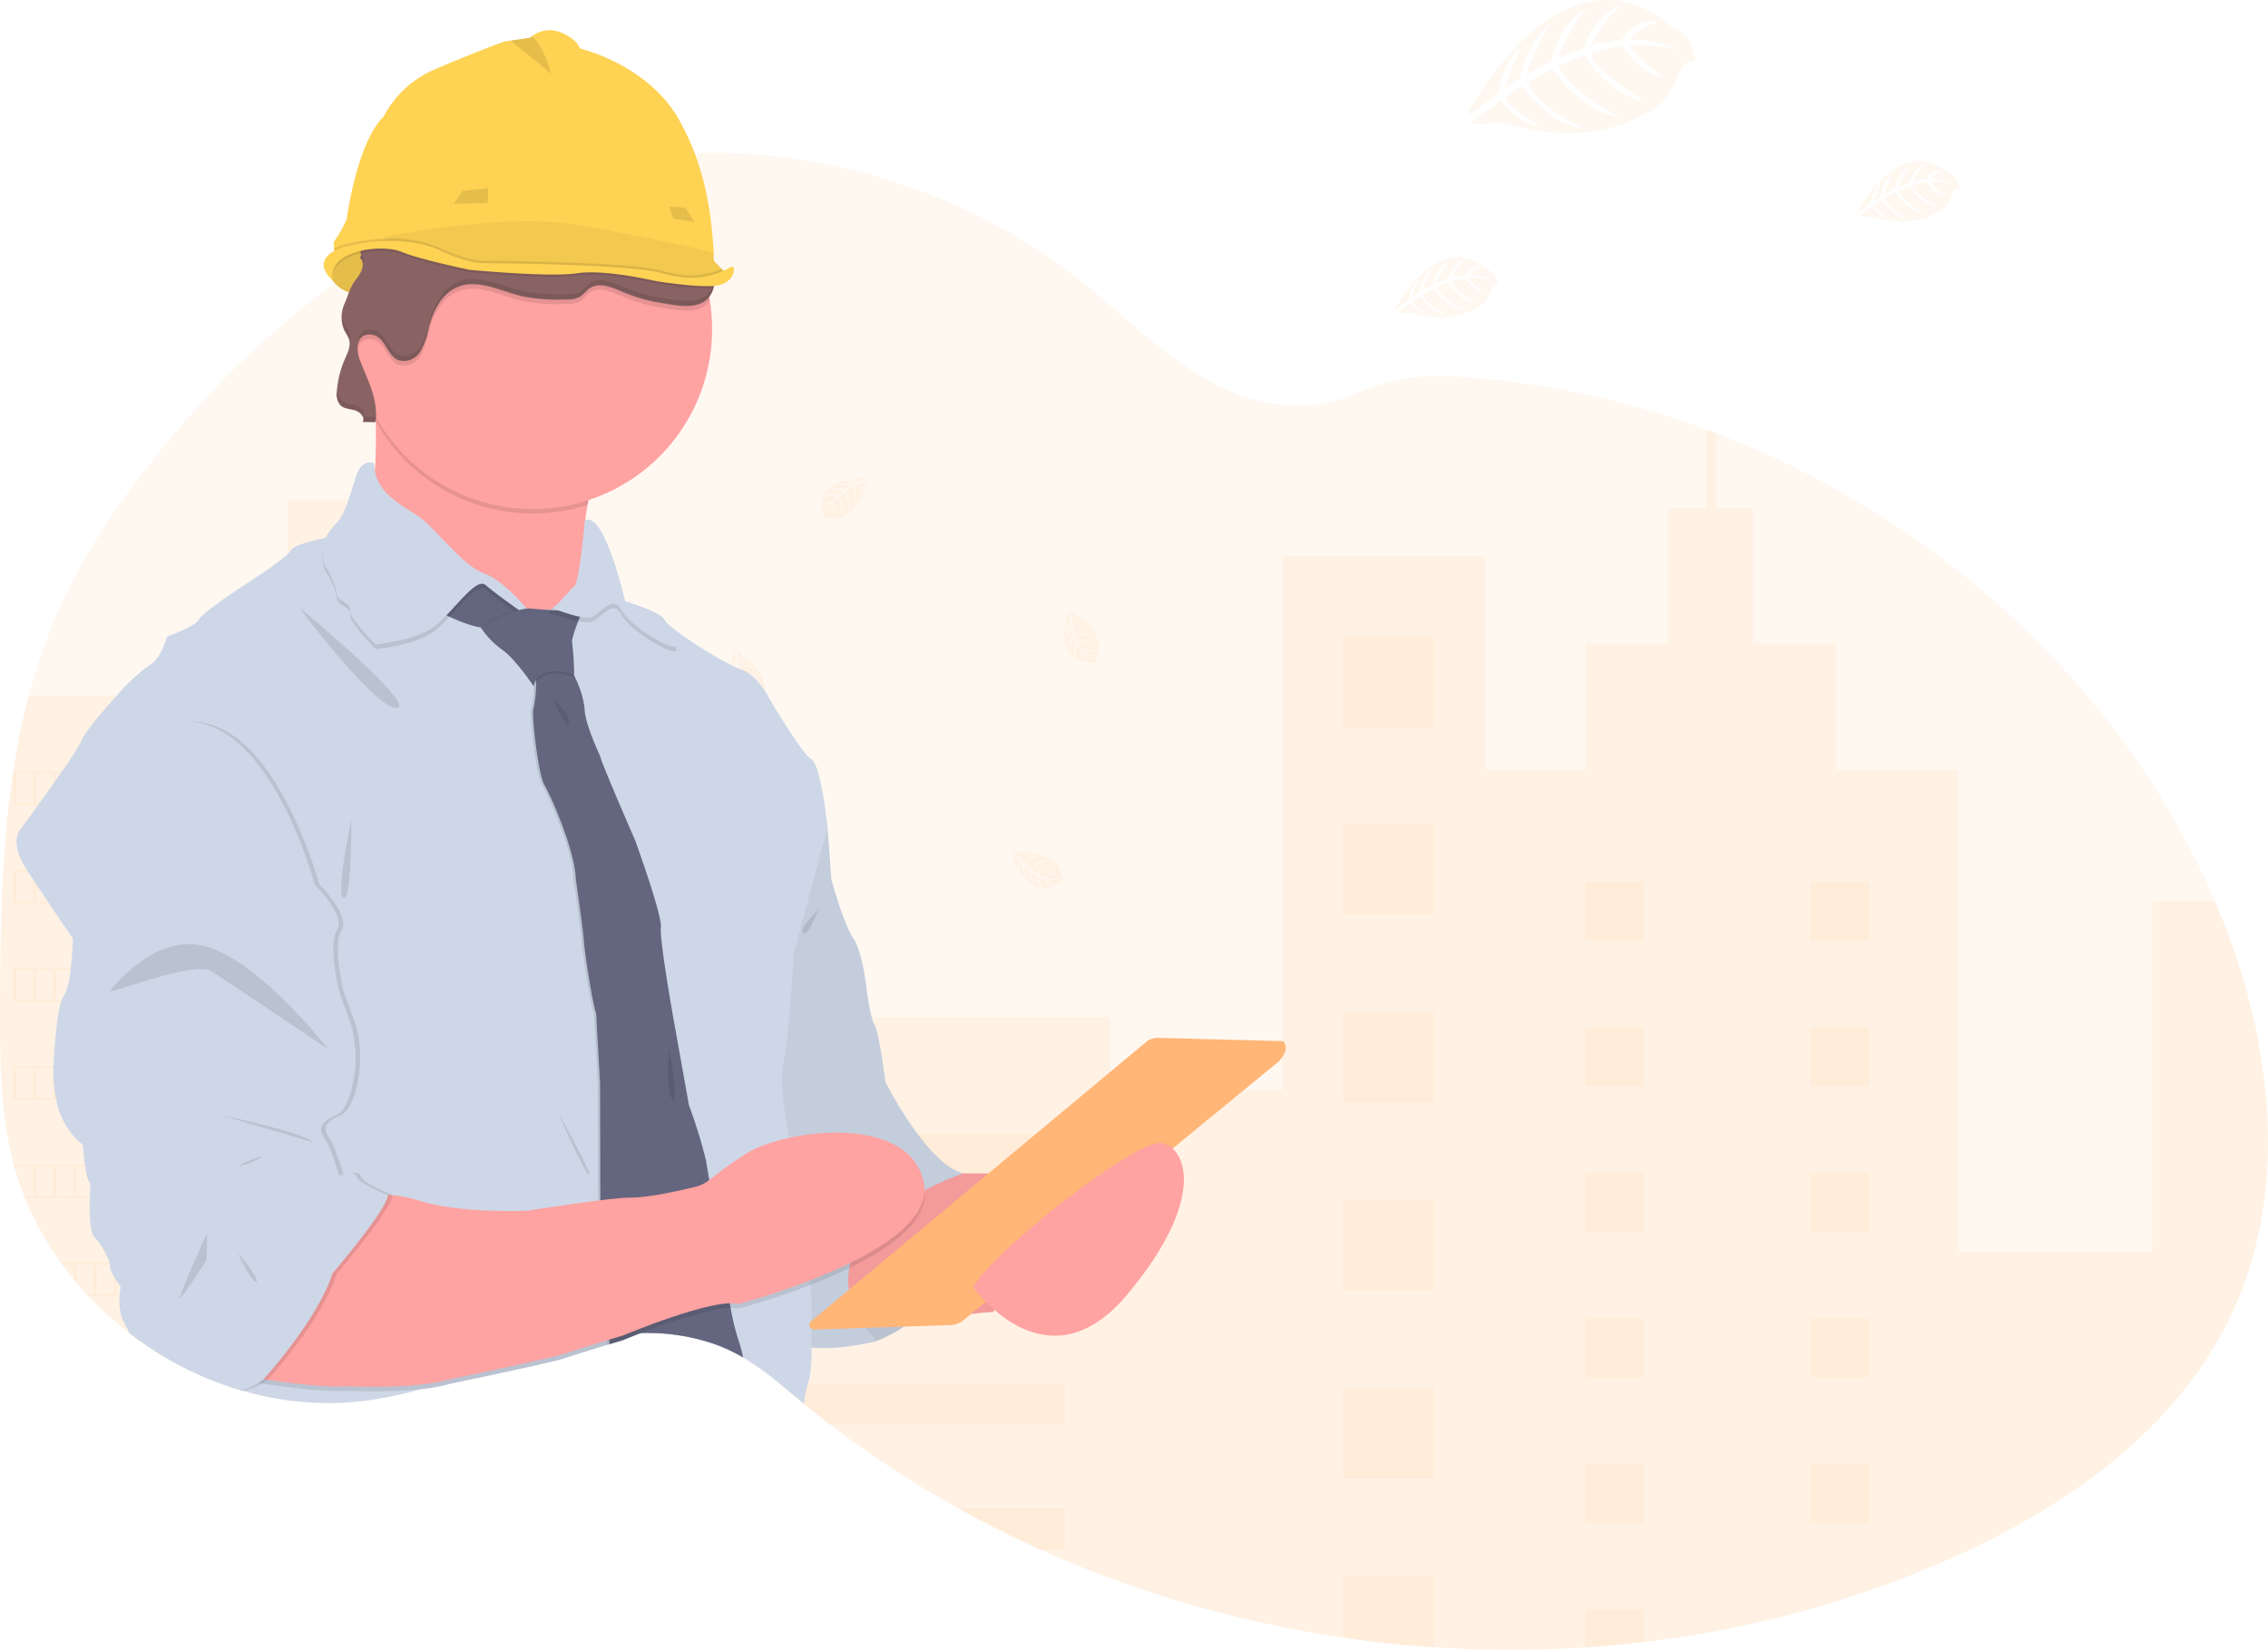 <svg xmlns="http://www.w3.org/2000/svg" width="352.156" height="256.204" viewBox="0 0 352.156 256.204">
  <g id="SearchIlustration" transform="translate(-726 -283.796)">
    <g id="undraw_QA_engineers_dg5p_1_" data-name="undraw_QA_engineers_dg5p (1)" transform="translate(725.99 283.797)">
      <path id="Trazado_4" data-name="Trazado 4" d="M410.052,313.1c-8.722,18-26.443,30.036-44.8,37.973a165.3,165.3,0,0,1-46.124,12.309q-4.565.542-9.159.841a177.636,177.636,0,0,1-23.5-.026q-7.061-.47-14.072-1.5A177.485,177.485,0,0,1,225.34,349q-6.483-2.92-12.7-6.374a162.511,162.511,0,0,1-19.855-12.985q-2.089-1.6-4.125-3.261l-.558-.457c-1.067-.88-2.125-1.78-3.2-2.653a46.5,46.5,0,0,0-5.668-4.066c-.135-.079-.269-.158-.407-.233-.368-.213-.742-.414-1.123-.6a25.72,25.72,0,0,0-2.41-1.064,31.572,31.572,0,0,0-11.974-1.882c-.683,0-1.366.046-2.053.092h0c-.959.066-1.921.164-2.88.289l-.355.049a65.274,65.274,0,0,0-9.041,1.941c-4.578,1.314-9.074,2.956-13.6,4.437h0c-1.921.634-3.846,1.238-5.786,1.78l-.427.118a63.337,63.337,0,0,1-8.41,1.76,46.863,46.863,0,0,1-19.248-1.55l-.217-.062-.4-.118-.548-.171q-1.379-.434-2.736-.949l-.548-.21q-1.314-.506-2.571-1.087l-.548-.25q-1.314-.611-2.571-1.291c-.3-.158-.6-.328-.9-.489q-1.34-.749-2.627-1.57-1.366-.87-2.673-1.816-.6-.434-1.2-.89a52.991,52.991,0,0,1-6.361-5.737c-.108-.108-.21-.22-.312-.328-.522-.565-1.034-1.14-1.53-1.727-.184-.217-.368-.434-.548-.657q-.883-1.077-1.7-2.2c-.082-.108-.161-.22-.24-.328a47.483,47.483,0,0,1-5.54-10.016c-.046-.108-.089-.22-.128-.328q-.657-1.691-1.2-3.438c-.148-.486-.289-.985-.414-1.471-.043-.145-.082-.292-.118-.437-1.813-7.136-2.02-14.555-2.02-21.931v-2.578c.053-11.931.236-24.066,2-35.832a1.5,1.5,0,0,1,.036-.243,111.906,111.906,0,0,1,2.4-11.763,86.78,86.78,0,0,1,4.043-11.921c4.049-9.524,9.938-18.19,16.476-26.223a147.825,147.825,0,0,1,26.972-25.944q2.167-1.586,4.394-3.08l.686-.45c.24-.161.479-.328.719-.47h0c.493-.328.985-.637,1.484-.949l.558-.348,1.064-.657.328-.187.568-.328.562-.328q.985-.581,1.993-1.136,4.305-2.4,8.814-4.387,1.33-.588,2.676-1.133a94.394,94.394,0,0,1,12.529-4.108q2.365-.6,4.759-1.051,2.824-.545,5.678-.9a90.109,90.109,0,0,1,9.123-.68,93.376,93.376,0,0,1,59.931,19.842c6.7,5.333,12.719,11.649,20.243,15.737,6.568,3.56,14.256,5.034,21.291,2.233,5.813-2.315,9.6-3.465,16.125-3.113a135.159,135.159,0,0,1,39.51,8.263c.512.187,1.025.381,1.534.575,33.074,12.66,61.51,37.8,76.282,70.1q.585,1.281,1.14,2.581C416.6,268.921,419.776,293.043,410.052,313.1Z" transform="translate(-63.85 -108.397)" fill="#ffb677" opacity="0.1"/>
      <path id="Trazado_5" data-name="Trazado 5" d="M129.574,309.523V434.041l-.427.118a63.342,63.342,0,0,1-8.41,1.76,46.864,46.864,0,0,1-19.248-1.55l-.217-.062-.4-.118-.548-.171q-1.379-.434-2.736-.949l-.548-.21q-1.314-.506-2.571-1.087l-.548-.25q-1.314-.611-2.571-1.291c-.3-.158-.6-.328-.9-.489q-1.34-.749-2.627-1.57-1.366-.87-2.673-1.816-.6-.434-1.2-.89a53,53,0,0,1-6.361-5.737c-.108-.108-.21-.22-.312-.328-.522-.565-1.034-1.14-1.53-1.727-.184-.217-.368-.433-.548-.657q-.883-1.077-1.7-2.2c-.082-.108-.161-.22-.24-.328a47.482,47.482,0,0,1-5.54-10.016c-.046-.108-.089-.22-.128-.328q-.657-1.691-1.2-3.438c-.148-.486-.289-.985-.414-1.471-.043-.145-.082-.292-.118-.437-1.813-7.136-2.02-14.555-2.02-21.931v-2.578c.053-11.931.236-24.065,2-35.832a1.5,1.5,0,0,1,.036-.243,111.91,111.91,0,0,1,2.4-11.763H101.81V309.523H108.5V295.93h14.391v13.593Z" transform="translate(-63.83 -218.427)" fill="#ffb677" opacity="0.1"/>
      <path id="Trazado_6" data-name="Trazado 6" d="M637.91,401.016c-8.722,18-26.443,30.036-44.8,37.973A165.3,165.3,0,0,1,546.985,451.3q-4.565.542-9.159.841a177.652,177.652,0,0,1-23.5-.026q-7.061-.47-14.072-1.5a177.485,177.485,0,0,1-47.051-13.7q-6.483-2.92-12.7-6.374a162.512,162.512,0,0,1-19.855-12.985q-2.089-1.6-4.125-3.261l-.558-.457c-1.067-.88-2.125-1.78-3.2-2.653a46.5,46.5,0,0,0-5.668-4.066c-.135-.079-.269-.158-.407-.233-.368-.213-.742-.414-1.123-.6a25.733,25.733,0,0,0-2.41-1.064V354.274H464.1v11.34h26.749V282.665h31.484v33.169H537.9V296.2h12.867V275.217h5.911V263c.512.187,1.025.381,1.534.575v11.642h5.754v20.992h12.857v19.639h18.959v74.821H625.92V336.254h9.711C644.455,356.835,647.634,380.957,637.91,401.016Z" transform="translate(-291.709 -196.311)" fill="#ffb677" opacity="0.1"/>
      <rect id="Rectángulo_12" data-name="Rectángulo 12" width="14.072" height="14.072" transform="translate(208.547 98.837)" fill="#ffb677" opacity="0.1"/>
      <rect id="Rectángulo_13" data-name="Rectángulo 13" width="14.072" height="14.072" transform="translate(208.547 128.006)" fill="#ffb677" opacity="0.1"/>
      <rect id="Rectángulo_14" data-name="Rectángulo 14" width="14.072" height="14.072" transform="translate(208.547 157.178)" fill="#ffb677" opacity="0.1"/>
      <rect id="Rectángulo_15" data-name="Rectángulo 15" width="14.072" height="14.072" transform="translate(208.547 186.35)" fill="#ffb677" opacity="0.1"/>
      <rect id="Rectángulo_16" data-name="Rectángulo 16" width="14.072" height="14.072" transform="translate(208.547 215.519)" fill="#ffb677" opacity="0.1"/>
      <path id="Trazado_7" data-name="Trazado 7" d="M712.912,805v11.113q-7.061-.47-14.072-1.5V805Z" transform="translate(-490.293 -560.315)" fill="#ffb677" opacity="0.1"/>
      <rect id="Rectángulo_17" data-name="Rectángulo 17" width="49.257" height="6.374" transform="translate(116.081 176.15)" fill="#ffb677" opacity="0.1"/>
      <rect id="Rectángulo_18" data-name="Rectángulo 18" width="49.257" height="6.374" transform="translate(116.081 195.509)" fill="#ffb677" opacity="0.1"/>
      <path id="Trazado_8" data-name="Trazado 8" d="M476.712,714.21v6.371h-36.4q-2.089-1.6-4.125-3.261l-.558-.456c-1.067-.88-2.125-1.78-3.2-2.654Z" transform="translate(-311.373 -499.341)" fill="#ffb677" opacity="0.1"/>
      <path id="Trazado_9" data-name="Trazado 9" d="M533.435,773.15v6.374h-3.842q-6.483-2.92-12.7-6.374Z" transform="translate(-368.096 -538.925)" fill="#ffb677" opacity="0.1"/>
      <rect id="Rectángulo_19" data-name="Rectángulo 19" width="9.159" height="9.159" transform="translate(246.123 136.941)" fill="#ffb677" opacity="0.1"/>
      <rect id="Rectángulo_20" data-name="Rectángulo 20" width="9.159" height="9.159" transform="translate(47.767 94.255)" fill="#ffb677" opacity="0.1"/>
      <rect id="Rectángulo_21" data-name="Rectángulo 21" width="9.159" height="9.159" transform="translate(47.767 115.536)" fill="#ffb677" opacity="0.1"/>
      <rect id="Rectángulo_22" data-name="Rectángulo 22" width="9.159" height="9.159" transform="translate(47.767 136.813)" fill="#ffb677" opacity="0.1"/>
      <rect id="Rectángulo_23" data-name="Rectángulo 23" width="9.159" height="9.159" transform="translate(47.767 158.094)" fill="#ffb677" opacity="0.1"/>
      <rect id="Rectángulo_24" data-name="Rectángulo 24" width="9.159" height="9.159" transform="translate(47.767 179.375)" fill="#ffb677" opacity="0.1"/>
      <rect id="Rectángulo_25" data-name="Rectángulo 25" width="9.159" height="9.159" transform="translate(47.767 200.652)" fill="#ffb677" opacity="0.1"/>
      <rect id="Rectángulo_26" data-name="Rectángulo 26" width="9.159" height="9.159" transform="translate(281.095 136.941)" fill="#ffb677" opacity="0.1"/>
      <rect id="Rectángulo_27" data-name="Rectángulo 27" width="9.159" height="9.159" transform="translate(246.123 159.536)" fill="#ffb677" opacity="0.1"/>
      <rect id="Rectángulo_28" data-name="Rectángulo 28" width="9.159" height="9.159" transform="translate(281.095 159.536)" fill="#ffb677" opacity="0.1"/>
      <rect id="Rectángulo_29" data-name="Rectángulo 29" width="9.159" height="9.159" transform="translate(246.123 182.133)" fill="#ffb677" opacity="0.1"/>
      <rect id="Rectángulo_30" data-name="Rectángulo 30" width="9.159" height="9.159" transform="translate(281.095 182.133)" fill="#ffb677" opacity="0.1"/>
      <rect id="Rectángulo_31" data-name="Rectángulo 31" width="9.159" height="9.159" transform="translate(246.123 204.731)" fill="#ffb677" opacity="0.1"/>
      <rect id="Rectángulo_32" data-name="Rectángulo 32" width="9.159" height="9.159" transform="translate(281.095 204.731)" fill="#ffb677" opacity="0.1"/>
      <rect id="Rectángulo_33" data-name="Rectángulo 33" width="9.159" height="9.159" transform="translate(246.123 227.325)" fill="#ffb677" opacity="0.1"/>
      <rect id="Rectángulo_34" data-name="Rectángulo 34" width="9.159" height="9.159" transform="translate(281.095 227.325)" fill="#ffb677" opacity="0.1"/>
      <path id="Trazado_10" data-name="Trazado 10" d="M749.43,766.918V761.01h9.159v5.067Z" transform="translate(-503.307 -511.091)" fill="#ffb677" opacity="0.1"/>
      <path id="Trazado_11" data-name="Trazado 11" d="M69.93,424.68v5.254h35.031V424.68Zm3.12,4.926H70.478v-4.6H73.05Zm3.12,0H73.6v-4.6H76.17Zm3.12,0H76.718v-4.6H79.29Zm3.12,0H79.838v-4.6h2.571Zm3.12,0H82.958v-4.6h2.571Zm3.12,0H86.078v-4.6h2.571Zm3.12,0H89.2v-4.6h2.571Zm3.12,0H92.317v-4.6h2.571Zm3.12,0H95.437v-4.6h2.571Zm3.12,0H98.557v-4.6h2.571Zm3.284,0h-2.736v-4.6h2.736Z" transform="translate(-67.92 -304.894)" fill="#ffb677" opacity="0.1"/>
      <path id="Trazado_12" data-name="Trazado 12" d="M69.93,471.14v5.238h35.031V471.14Zm3.12,4.91H70.478v-4.581H73.05Zm3.12,0H73.6v-4.581H76.17Zm3.12,0H76.718v-4.581H79.29Zm3.12,0H79.838v-4.581h2.571Zm3.12,0H82.958v-4.581h2.571Zm3.12,0H86.078v-4.581h2.571Zm3.12,0H89.2v-4.581h2.571Zm3.12,0H92.317v-4.581h2.571Zm3.12,0H95.437v-4.581h2.571Zm3.12,0H98.557v-4.581h2.571Zm3.284,0h-2.736v-4.581h2.736Z" transform="translate(-67.92 -336.097)" fill="#ffb677" opacity="0.1"/>
      <path id="Trazado_13" data-name="Trazado 13" d="M69.93,517.59v5.238h35.031V517.59Zm3.12,4.91H70.478v-4.581H73.05Zm3.12,0H73.6v-4.581H76.17Zm3.12,0H76.718v-4.581H79.29Zm3.12,0H79.838v-4.581h2.571Zm3.12,0H82.958v-4.581h2.571Zm3.12,0H86.078v-4.581h2.571Zm3.12,0H89.2v-4.581h2.571Zm3.12,0H92.317v-4.581h2.571Zm3.12,0H95.437v-4.581h2.571Zm3.12,0H98.557v-4.581h2.571Zm3.284,0h-2.736v-4.581h2.736Z" transform="translate(-67.92 -367.292)" fill="#ffb677" opacity="0.1"/>
      <path id="Trazado_14" data-name="Trazado 14" d="M69.93,564v5.255h35.031V564Zm3.12,4.926H70.478v-4.6H73.05Zm3.12,0H73.6v-4.6H76.17Zm3.12,0H76.718v-4.6H79.29Zm3.12,0H79.838v-4.6h2.571Zm3.12,0H82.958v-4.6h2.571Zm3.12,0H86.078v-4.6h2.571Zm3.12,0H89.2v-4.6h2.571Zm3.12,0H92.317v-4.6h2.571Zm3.12,0H95.437v-4.6h2.571Zm3.12,0H98.557v-4.6h2.571Zm3.284,0h-2.736v-4.6h2.736Z" transform="translate(-67.92 -398.461)" fill="#ffb677" opacity="0.1"/>
      <path id="Trazado_15" data-name="Trazado 15" d="M70.34,610.49c.125.493.266.985.414,1.471v-1.143h2.571v4.6H71.952c.039.108.082.22.128.328h33.169V610.49Zm6.105,4.926H73.874v-4.6h2.571Zm3.12,0H76.993v-4.6h2.571Zm3.12,0H80.113v-4.6h2.571Zm3.12,0H83.233v-4.6H85.8Zm3.12,0H86.353v-4.6h2.571Zm3.12,0H89.473v-4.6h2.571Zm3.12,0H92.593v-4.6h2.571Zm3.12,0H95.713v-4.6h2.571Zm3.12,0H98.832v-4.6H101.4Zm3.284,0h-2.736v-4.6h2.736Z" transform="translate(-68.195 -429.683)" fill="#ffb677" opacity="0.1"/>
      <path id="Trazado_16" data-name="Trazado 16" d="M92.51,656.94c.079.108.158.22.24.328h1.7v2.2c.181.22.365.437.548.657v-2.857h2.571v4.6H96.533c.1.108.2.22.312.328h23.281v-5.255Zm8.184,4.926H98.122v-4.6h2.571Zm3.12,0h-2.571v-4.6h2.571Zm3.12,0h-2.571v-4.6h2.571Zm3.12,0h-2.571v-4.6h2.571Zm3.12,0H110.6v-4.6h2.571Zm3.12,0h-2.571v-4.6h2.571Zm3.284,0h-2.736v-4.6h2.736Z" transform="translate(-83.085 -460.879)" fill="#ffb677" opacity="0.1"/>
      <path id="Trazado_17" data-name="Trazado 17" d="M144.87,703.39c.3.167.594.328.9.489v-.161h2.571v1.452l.548.25v-1.7h2.571v2.788l.548.21v-3h2.736v3.941l.548.171v-4.44Z" transform="translate(-118.249 -492.075)" fill="#ffb677" opacity="0.1"/>
      <path id="Trazado_18" data-name="Trazado 18" d="M459.529,286.149s-7.829-.473-6.9,5.011a1.34,1.34,0,0,0,.7,1.412s0-.407.8-.269a3.663,3.663,0,0,0,.851.039,1.77,1.77,0,0,0,1.041-.427h0s2.2-.91,3.057-4.506c0,0,.631-.785.608-.985l-1.314.565a2.364,2.364,0,0,1,.1,1.744s-.043-1.708-.3-1.668c-.049,0-.686.328-.686.328a3.9,3.9,0,0,1,.19,2.867s.223-2.043-.43-2.745l-.952.548a4.094,4.094,0,0,1,.292,3.113s.161-2.145-.486-2.979l-.844.657a3.991,3.991,0,0,1,.328,2.851s-.069-2.5-.516-2.69a5.065,5.065,0,0,0-.851.92s.585,1.225.223,1.872c0,0-.223-1.662-.407-1.672a5.534,5.534,0,0,0-.808,1.859,4,4,0,0,1,.63-1.97,2.207,2.207,0,0,0-1.123.581s.115-.778,1.314-.847a5.125,5.125,0,0,1,.772-.887,4.839,4.839,0,0,0-1.9.22,2.139,2.139,0,0,1,2.122-.4l.831-.68a6.844,6.844,0,0,0-2.22.023,2.672,2.672,0,0,1,2.443-.177l.906-.542a8.268,8.268,0,0,0-2.122-.184,3.254,3.254,0,0,1,2.388.039l.657-.292s-.985-.19-1.258-.22-.3-.108-.3-.108a3.376,3.376,0,0,1,1.829.2A8.268,8.268,0,0,0,459.529,286.149Z" transform="translate(-324.889 -211.851)" fill="#ffb677" opacity="0.1"/>
      <path id="Trazado_19" data-name="Trazado 19" d="M409.884,367.306s-2.676,7.369,2.847,8.043a1.337,1.337,0,0,0,1.547-.266s-.384-.128-.03-.847a3.738,3.738,0,0,0,.282-.8,1.776,1.776,0,0,0-.118-1.12h0s-.246-2.368-3.451-4.21c0,0-.571-.831-.772-.864l.164,1.429a2.367,2.367,0,0,1,1.7.4s-1.642-.443-1.685-.187c0,.049.122.752.122.752a3.888,3.888,0,0,1,2.8.631s-1.9-.795-2.755-.365l.256,1.044a4.114,4.114,0,0,1,3.067.6s-2.01-.759-3-.378l.391.985a4.074,4.074,0,0,1,2.828.489s-2.417-.657-2.723-.269A5.17,5.17,0,0,0,412,373.45s1.343-.21,1.859.328c0,0-1.658-.259-1.718-.089A5.662,5.662,0,0,0,413.694,375a4.019,4.019,0,0,1-1.7-1.166,2.206,2.206,0,0,0,.24,1.245s-.716-.328-.443-1.494a5.027,5.027,0,0,1-.631-.985,4.763,4.763,0,0,0-.328,1.888,2.141,2.141,0,0,1,.217-2.148l-.414-.985a6.647,6.647,0,0,0-.611,2.138,2.707,2.707,0,0,1,.525-2.4l-.259-1.021a8.188,8.188,0,0,0-.778,1.97,3.244,3.244,0,0,1,.713-2.279l-.1-.7s-.46.88-.568,1.146-.19.256-.19.256a3.376,3.376,0,0,1,.713-1.7A8.292,8.292,0,0,0,409.884,367.306Z" transform="translate(-295.796 -266.318)" fill="#ffb677" opacity="0.1"/>
      <path id="Trazado_20" data-name="Trazado 20" d="M567.917,348.379s-2.673,7.383,2.847,8.039a1.34,1.34,0,0,0,1.55-.269s-.387-.128-.03-.844a3.514,3.514,0,0,0,.279-.8,1.777,1.777,0,0,0-.115-1.12h0s-.246-2.368-3.452-4.21c0,0-.575-.828-.775-.86l.168,1.425a2.376,2.376,0,0,1,1.7.4s-1.642-.443-1.688-.19c0,.053.121.752.121.752a3.916,3.916,0,0,1,2.8.631s-1.9-.791-2.759-.365l.259,1.048a4.1,4.1,0,0,1,3.067.6s-2.013-.762-3-.381l.391.985a4.074,4.074,0,0,1,2.828.489s-2.414-.657-2.722-.266a5.066,5.066,0,0,0,.657,1.074s1.34-.213,1.859.328c0,0-1.658-.259-1.718-.085a5.688,5.688,0,0,0,1.55,1.314,3.984,3.984,0,0,1-1.7-1.166,2.224,2.224,0,0,0,.236,1.245s-.713-.328-.44-1.491a5.289,5.289,0,0,1-.634-.985,4.843,4.843,0,0,0-.328,1.888,2.139,2.139,0,0,1,.217-2.148l-.414-.985a6.649,6.649,0,0,0-.611,2.135,2.7,2.7,0,0,1,.525-2.394l-.263-1.025a8.186,8.186,0,0,0-.778,1.97,3.259,3.259,0,0,1,.716-2.279l-.1-.7s-.46.88-.571,1.146-.19.256-.19.256a3.4,3.4,0,0,1,.716-1.7A8.073,8.073,0,0,0,567.917,348.379Z" transform="translate(-401.931 -253.605)" fill="#ffb677" opacity="0.1"/>
      <path id="Trazado_21" data-name="Trazado 21" d="M342.014,531.872s-2.676,7.373,2.847,8.046a1.333,1.333,0,0,0,1.547-.269s-.384-.128-.03-.844a3.537,3.537,0,0,0,.282-.8,1.753,1.753,0,0,0-.118-1.12h0s-.246-2.368-3.452-4.207c0,0-.571-.831-.772-.864l.164,1.425a2.375,2.375,0,0,1,1.7.4s-1.642-.443-1.685-.19c0,.053.122.752.122.752a3.906,3.906,0,0,1,2.8.631s-1.9-.791-2.755-.365l.256,1.048a4.1,4.1,0,0,1,3.067.6s-2.01-.762-3-.381l.391.985a4.074,4.074,0,0,1,2.828.489s-2.414-.657-2.722-.266a5.17,5.17,0,0,0,.637,1.074s1.343-.214,1.862.328c0,0-1.662-.259-1.721-.085a5.72,5.72,0,0,0,1.553,1.314,4,4,0,0,1-1.7-1.163,2.2,2.2,0,0,0,.24,1.241s-.716-.328-.443-1.491a5.3,5.3,0,0,1-.631-.985,4.778,4.778,0,0,0-.328,1.888,2.139,2.139,0,0,1,.217-2.148l-.414-.985a6.582,6.582,0,0,0-.608,2.135,2.7,2.7,0,0,1,.525-2.394l-.263-1.021a8.124,8.124,0,0,0-.778,1.97,3.242,3.242,0,0,1,.713-2.279l-.1-.706s-.46.88-.568,1.146-.19.256-.19.256a3.363,3.363,0,0,1,.716-1.7A8.375,8.375,0,0,0,342.014,531.872Z" transform="translate(-250.215 -376.842)" fill="#ffb677" opacity="0.1"/>
      <path id="Trazado_22" data-name="Trazado 22" d="M309.677,320.276s-2.673,7.369,2.847,8.043a1.343,1.343,0,0,0,1.55-.266s-.388-.128-.03-.847a3.682,3.682,0,0,0,.279-.8,1.767,1.767,0,0,0-.115-1.117h0s-.246-2.368-3.455-4.21c0,0-.571-.831-.772-.864l.168,1.429a2.357,2.357,0,0,1,1.7.4s-1.642-.443-1.685-.187c0,.049.122.752.122.752a3.9,3.9,0,0,1,2.8.63s-1.9-.795-2.759-.365l.256,1.044a4.106,4.106,0,0,1,3.071.6s-2.013-.762-3-.378l.391.985a4.063,4.063,0,0,1,2.828.493s-2.414-.657-2.722-.269a5.17,5.17,0,0,0,.637,1.074s1.343-.21,1.862.328c0,0-1.658-.259-1.718-.089a5.629,5.629,0,0,0,1.55,1.314,4.039,4.039,0,0,1-1.7-1.166,2.207,2.207,0,0,0,.24,1.245s-.716-.328-.44-1.494a5.181,5.181,0,0,1-.634-.985,4.827,4.827,0,0,0-.328,1.888,2.131,2.131,0,0,1,.217-2.148l-.417-.985a6.581,6.581,0,0,0-.608,2.138,2.707,2.707,0,0,1,.525-2.4l-.263-1.021a8.185,8.185,0,0,0-.778,1.97,3.265,3.265,0,0,1,.713-2.279l-.092-.7s-.463.88-.571,1.143-.19.259-.19.259a3.363,3.363,0,0,1,.716-1.7A8.034,8.034,0,0,0,309.677,320.276Z" transform="translate(-228.498 -234.733)" fill="#ffb677" opacity="0.1"/>
      <path id="Trazado_23" data-name="Trazado 23" d="M371.44,442.11s2.066,7.553,6.965,4.926a1.337,1.337,0,0,0,1.11-1.11s-.388.118-.509-.673a3.611,3.611,0,0,0-.236-.818,1.737,1.737,0,0,0-.739-.847h0s-1.566-1.793-5.254-1.452c0,0-.946-.345-1.13-.256l.959,1.067a2.4,2.4,0,0,1,1.622-.657s-1.606.591-1.488.818c.026.046.532.545.532.545a3.879,3.879,0,0,1,2.654-1.1s-2.007.447-2.46,1.294l.811.706a4.119,4.119,0,0,1,2.857-1.278s-2.085.539-2.67,1.419l.893.588a3.972,3.972,0,0,1,2.594-1.228s-2.345.864-2.381,1.35a5.121,5.121,0,0,0,1.143.509s.985-.946,1.7-.811c0,0-1.507.745-1.455.92a5.844,5.844,0,0,0,2.02.171,4.007,4.007,0,0,1-2.062.033,2.187,2.187,0,0,0,.913.877s-.775.141-1.222-.966a5.206,5.206,0,0,1-1.09-.443,4.855,4.855,0,0,0,.821,1.734,2.142,2.142,0,0,1-1.061-1.882l-.91-.568a6.883,6.883,0,0,0,.732,2.1,2.7,2.7,0,0,1-.952-2.259l-.8-.683a8.211,8.211,0,0,0,.506,2.069,3.292,3.292,0,0,1-.729-2.273l-.483-.522s.131.985.194,1.264,0,.328,0,.328a3.373,3.373,0,0,1-.394-1.8A8.208,8.208,0,0,0,371.44,442.11Z" transform="translate(-270.413 -316.436)" fill="#ffb677" opacity="0.1"/>
      <path id="Trazado_24" data-name="Trazado 24" d="M542.08,462.684s2.066,7.553,6.962,4.926a1.333,1.333,0,0,0,1.113-1.11s-.391.118-.512-.657a3.45,3.45,0,0,0-.233-.818,1.76,1.76,0,0,0-.742-.847h0s-1.567-1.793-5.255-1.448c0,0-.946-.348-1.126-.259l.956,1.067a2.4,2.4,0,0,1,1.622-.657s-1.606.591-1.484.818c.023.046.532.545.532.545a3.879,3.879,0,0,1,2.654-1.1s-2.01.447-2.463,1.294l.814.706a4.064,4.064,0,0,1,2.854-1.277s-2.082.539-2.667,1.419l.893.588a3.97,3.97,0,0,1,2.591-1.228s-2.345.864-2.378,1.35a5.077,5.077,0,0,0,1.14.509s.985-.946,1.7-.811c0,0-1.5.745-1.455.92a5.856,5.856,0,0,0,2.023.171,4.023,4.023,0,0,1-2.066.033,2.21,2.21,0,0,0,.913.877s-.775.141-1.222-.966a5.118,5.118,0,0,1-1.087-.443,4.823,4.823,0,0,0,.818,1.734,2.142,2.142,0,0,1-1.061-1.882l-.91-.575a6.824,6.824,0,0,0,.736,2.1,2.7,2.7,0,0,1-.952-2.259l-.8-.683a8.1,8.1,0,0,0,.509,2.069,3.283,3.283,0,0,1-.732-2.273l-.483-.522s.131.985.194,1.264,0,.328,0,.328a3.373,3.373,0,0,1-.394-1.8A8.258,8.258,0,0,0,542.08,462.684Z" transform="translate(-385.014 -330.265)" fill="#ffb677" opacity="0.1"/>
      <path id="Trazado_25" data-name="Trazado 25" d="M451.156,629.334s17.038-5.737,13.511-26.065l-21.642-5.619L438,614.33Z" transform="translate(-315.114 -421.06)" fill="#ced7e7"/>
      <path id="Trazado_26" data-name="Trazado 26" d="M438,625.821l13.153,15s17.038-5.737,13.511-26.065Z" transform="translate(-315.114 -432.551)" opacity="0.1"/>
      <path id="Trazado_27" data-name="Trazado 27" d="M219.951,180.511s2.3,3.741,5.442,1.872.128-7.031.128-7.031S219.5,174.527,219.951,180.511Z" transform="translate(-168.657 -137.421)" fill="#fed253"/>
      <path id="Trazado_28" data-name="Trazado 28" d="M225.392,182.386a3.241,3.241,0,0,1-2.532.427,5.1,5.1,0,0,1-2.516-1.76,5.483,5.483,0,0,1-.394-.535c-.161-2.135.5-3.406,1.422-4.154h0a5.79,5.79,0,0,1,3.77-1.038,1.711,1.711,0,0,1,.368.033l.062.105c.089.167.282.539.489,1.034C226.765,178.124,227.6,181.07,225.392,182.386Z" transform="translate(-168.657 -137.425)" opacity="0.1"/>
      <path id="Trazado_29" data-name="Trazado 29" d="M463.214,611.85l11.823.956,22,.181L479.7,634.333s-5.5.3-6.634,1.074-17.041.361-17.041.361l-2.568-10.942Z" transform="translate(-325.497 -430.597)" fill="#ffa2a2"/>
      <path id="Trazado_30" data-name="Trazado 30" d="M463.214,611.85l11.823.956,22,.181L479.7,634.333s-5.5.3-6.634,1.074-17.041.361-17.041.361l-2.568-10.942Z" transform="translate(-325.497 -430.597)" opacity="0.05"/>
      <path id="Trazado_31" data-name="Trazado 31" d="M422.3,436.143l2.749,4.663.6,8.131s1.915,6.933,3.35,8.965,2.033,7.415,2.033,7.415.6,5.021,1.314,6.1,1.675,8.867,1.675,8.867,6.338,12.673,12.075,14.227c0,0-28.456,9.327-13.511,26.065,0,0-10.64,2.627-13.153-.358s-9.087-47.228-9.087-47.228l2.033-37.307Z" transform="translate(-296.538 -312.282)" fill="#ced7e7"/>
      <path id="Trazado_32" data-name="Trazado 32" d="M422.3,436.143l2.749,4.663.6,8.131s1.915,6.933,3.35,8.965,2.033,7.415,2.033,7.415.6,5.021,1.314,6.1,1.675,8.867,1.675,8.867,6.338,12.673,12.075,14.227c0,0-28.456,9.327-13.511,26.065,0,0-10.64,2.627-13.153-.358s-9.087-47.228-9.087-47.228l2.033-37.307Z" transform="translate(-296.538 -312.282)" opacity="0.05"/>
      <path id="Trazado_33" data-name="Trazado 33" d="M270.54,256.907a25.615,25.615,0,0,0,.69,12.447L266.8,282.026s-33.717-18.772-30.847-23.317c1.626-2.578,1.832-9.4,1.7-14.818-.1-4.118-.388-7.422-.388-7.422s41.379,4.069,35.872,13.514A22.3,22.3,0,0,0,270.54,256.907Z" transform="translate(-179.305 -178.494)" fill="#ffa2a2"/>
      <path id="Trazado_34" data-name="Trazado 34" d="M276.182,249.984a22.294,22.294,0,0,0-2.6,6.923A27.9,27.9,0,0,1,240.7,243.892c-.1-4.118-.388-7.422-.388-7.422S281.679,240.539,276.182,249.984Z" transform="translate(-182.346 -178.493)" opacity="0.1"/>
      <path id="Trazado_35" data-name="Trazado 35" d="M286.554,158.762A27.862,27.862,0,1,1,235.96,142.67q.591-.831,1.245-1.622a27.868,27.868,0,0,1,9.067-7.225h0a27.369,27.369,0,0,1,5.961-2.161,27.914,27.914,0,0,1,33.98,22.637,28.2,28.2,0,0,1,.342,4.463Z" transform="translate(-175.98 -107.6)" fill="#ffa2a2"/>
      <path id="Trazado_36" data-name="Trazado 36" d="M190.661,372.546c-.417,2.227.105,6.3.9,10.437.033.181.069.361.105.542s.089.46.135.686c.365,1.78.762,3.543,1.149,5.146s.736,2.975,1.031,4.105c.447,1.691.752,2.755.752,2.755s.039,1.044.092,2.706c.03.959.062,2.128.1,3.419,0,.374.023.755.033,1.149.016.686.033,1.4.049,2.128,0,.236,0,.473.016.713,0,.785.03,1.586.043,2.384.016,1.1.03,2.194.036,3.258v4.092a24.158,24.158,0,0,1-.355,5.021c-.076.19-.145.4-.21.614a20.763,20.763,0,0,0-.617,3.11l-.558-.456c-1.067-.88-2.125-1.78-3.2-2.654a46.506,46.506,0,0,0-5.668-4.066c-.135-.079-.269-.158-.407-.233-.368-.213-.742-.414-1.123-.6a25.73,25.73,0,0,0-2.41-1.064,31.573,31.573,0,0,0-11.974-1.882c-1.642.627-2.709,1.077-2.709,1.077l-2.089.631-.348.105c-2.263.69-5.445,1.668-6.591,2.076-1.852.657-17.934,4-17.934,4a26.715,26.715,0,0,1-4.486.821,63.333,63.333,0,0,1-8.41,1.76,46.862,46.862,0,0,1-19.248-1.55,3.148,3.148,0,0,1-.558-.016,1.718,1.718,0,0,0,.328-.046l-.4-.118-.548-.171q-1.379-.434-2.736-.949l-.548-.21q-1.314-.506-2.571-1.087l-.548-.25q-1.314-.611-2.571-1.291c-.3-.158-.6-.328-.9-.489q-1.34-.749-2.627-1.57c-.144-1.238-.22-2.066-.22-2.066l-1.281-6.378-.066-.328-.92-4.6-.066-.328-2-10-.066-.328-.92-4.6-.066-.328-2.026-10-.066-.328-.92-4.6-.066-.328-2.01-10.016-.066-.328-.92-4.581-.066-.328-.365-1.806-.548-2.736s-1.75-2.5-3.721-5.461l-.22-.328c-.562-.831-1.14-1.695-1.7-2.542-.187-.279-.368-.555-.548-.828q-.411-.621-.795-1.212l-.177-.273-.036-.056c-2.831-4.381-.936-6.286-.936-6.286s1.189-1.609,2.722-3.737c.076-.108.154-.217.236-.328.657-.919,1.379-1.924,2.089-2.929l.548-.782c.207-.292.411-.585.608-.874.079-.108.154-.22.227-.328a38.856,38.856,0,0,0,3.018-4.772c.4-1.067,2.956-4.223,5.5-6.992a28.988,28.988,0,0,1,4.9-4.6c2.033-1.074,2.87-4.545,2.87-4.545s4.424-1.55,5.021-2.745S109,296.392,109,296.392a44.238,44.238,0,0,0,4.755-3.494,2.8,2.8,0,0,0,.5-.588c.476-.854,3.586-1.557,4.851-1.81.328-.066.532-.1.532-.1a10.7,10.7,0,0,1,1.915-2.512,11.515,11.515,0,0,0,1.7-3.553c.588-1.662,1.044-3.261,1.044-3.261.959-3.228,2.87-2.273,2.87-2.273a6.568,6.568,0,0,0,.125,1.314h0c.8,3.941,5.133,5.583,7.409,7.425,2.512,2.03,6.456,7.294,9.566,8.368,2.575.89,5.56,4.246,6.506,5.366l.072.085c.158.184.236.289.236.289s1.764-.092,2.837-.112h.391a1.143,1.143,0,0,0,.6-.243c1.067-.726,2.657-2.854,3.35-3.343.834-.6,1.675-10.286,1.675-10.286l.043-.02c2.979-1.4,6.174,12.575,6.174,12.575s5.619,1.675,6.1,2.87a4.294,4.294,0,0,0,1.153,1.166,63.186,63.186,0,0,0,9.228,5.862c.072.036.141.072.213.1a2.182,2.182,0,0,0,.2.1c.121.059.24.112.351.161q.266.118.493.2l.2.069a4.749,4.749,0,0,1,1.314.68c.118.085.236.174.351.269a9.282,9.282,0,0,1,1.228,1.235c.056.066.108.135.161.2h0a11.061,11.061,0,0,1,.657.906,13.424,13.424,0,0,1,.824,1.373s4.9,8.371,6.456,9.323,2.512,10.644,2.512,10.644h0l-5.254,19.478s-.246,4.926-.706,9.951C191.373,367.617,191.048,370.484,190.661,372.546Z" transform="translate(-69.088 -206.833)" fill="#ced7e7"/>
      <path id="Trazado_37" data-name="Trazado 37" d="M283.906,337.72a19.119,19.119,0,0,1-6.276,2.092,5.171,5.171,0,0,1-1.077-.062c-2.883-.437-7.113-2.808-7.113-2.808L274.4,331.5l6.036,2.992,2.22,2.066Z" transform="translate(-201.91 -242.315)" fill="#63667e"/>
      <path id="Trazado_38" data-name="Trazado 38" d="M286.206,154.313a3.3,3.3,0,0,1-.424.489c-1.727,1.642-4.795.962-7.149.581a26.036,26.036,0,0,1-5.954-1.721c-1.662-.709-3.655-1.576-5.149-.558-.575.388-.969,1.008-1.566,1.35a4.313,4.313,0,0,1-2.066.374,30.16,30.16,0,0,1-6.841-.493c-3.346-.782-6.808-2.749-9.99-1.452-2.489,1.011-3.839,3.721-4.512,6.325a11.444,11.444,0,0,1-1.314,3.711,3,3,0,0,1-3.4,1.343c-1.8-.752-2.069-3.813-4.243-3.967-2.388-.167-2.358,2.3-1.662,4.082,1.031,2.627,2.381,5.254,2.44,7.993a27.878,27.878,0,0,1,1.589-29.7,3,3,0,0,0,1.186-1.386,2.073,2.073,0,0,0,.059-.236c.181-.916-.328-1.878-.358-2.837-.115-2.342,2.42-3.974,4.745-4.269,1.547-.2,3.13-.046,4.68-.1h0a10.588,10.588,0,0,0,2.315-.309,11.137,11.137,0,0,0,3.612-1.855,27.914,27.914,0,0,1,33.98,22.637Z" transform="translate(-175.986 -107.614)" opacity="0.1"/>
      <path id="Trazado_39" data-name="Trazado 39" d="M281.536,142.6a3.613,3.613,0,0,1-.985,1.708c-1.727,1.642-4.795.959-7.149.578a25.711,25.711,0,0,1-5.954-1.708c-1.662-.706-3.655-1.573-5.149-.555-.575.388-.969,1.008-1.566,1.35a4.273,4.273,0,0,1-2.066.371,29.247,29.247,0,0,1-6.841-.489c-3.346-.785-6.808-2.749-9.99-1.455-2.489,1.011-3.839,3.724-4.512,6.328a11.4,11.4,0,0,1-1.314,3.708,3,3,0,0,1-3.4,1.346c-1.8-.752-2.069-3.813-4.243-3.967-2.388-.167-2.358,2.3-1.662,4.082,1.222,3.11,2.883,6.2,2.338,9.5-.542,0-1.438-.02-1.97-.033.414-.706-.374-1.547-1.159-1.787s-1.7-.236-2.3-.808a2.7,2.7,0,0,1-.539-2.246,15.458,15.458,0,0,1,1.225-4.906c.43-.985.985-2.053.657-3.084a8.763,8.763,0,0,0-.709-1.343,5.13,5.13,0,0,1,.062-4.312c.25-.578.43-1.123.637-1.642a7.3,7.3,0,0,1,1.12-2.046c.752-.936,1.488-2.345.657-3.215-.21-.22.21-.371.076-.657a.563.563,0,0,1-.049-.154,1.491,1.491,0,0,1,.236-.985,2.411,2.411,0,0,1,.128-.22,1.871,1.871,0,0,1,.128-.217,10.44,10.44,0,0,1,2.841-3.1c.713-.516,1.547-1.011,1.829-1.846.328-.985-.25-2.033-.3-3.074-.115-2.342,2.42-3.974,4.745-4.269s4.736.194,7-.407c3.215-.847,5.475-3.685,8.394-5.277a11.885,11.885,0,0,1,10.443-.374c3.409,1.557,5.98,4.7,9.54,5.885a17.545,17.545,0,0,1,3.764,1.284,8.279,8.279,0,0,1,2.795,3.612c1.041,2.112,1.251,4.233,1.97,6.47a23.985,23.985,0,0,1,1.429,6.135,6.148,6.148,0,0,1-.161,1.816Z" transform="translate(-170.755 -97.831)" fill="#896363"/>
      <g id="Grupo_7" data-name="Grupo 7" transform="translate(52.392 29.297)" opacity="0.1">
        <path id="Trazado_40" data-name="Trazado 40" d="M234.742,181.2a1.461,1.461,0,0,0-.246-1.228c.085.256-.286.4-.082.617A1.313,1.313,0,0,1,234.742,181.2Z" transform="translate(-230.737 -169.845)"/>
        <path id="Trazado_41" data-name="Trazado 41" d="M234.619,177.68h0a1.355,1.355,0,0,0-.069.355C234.612,177.93,234.7,177.821,234.619,177.68Z" transform="translate(-230.87 -168.307)"/>
        <path id="Trazado_42" data-name="Trazado 42" d="M287.459,193.077c-1.731,1.642-4.795.962-7.156.578a25.537,25.537,0,0,1-5.947-1.718c-1.665-.709-3.655-1.576-5.153-.558-.571.388-.966,1.008-1.566,1.35a4.28,4.28,0,0,1-2.066.371,30.016,30.016,0,0,1-6.844-.493c-3.343-.782-6.8-2.742-9.987-1.452-2.489,1.015-3.839,3.724-4.512,6.328a11.369,11.369,0,0,1-1.314,3.711,3,3,0,0,1-3.4,1.346c-1.8-.755-2.069-3.813-4.243-3.967-1.7-.121-2.171,1.094-2.056,2.443a1.727,1.727,0,0,1,2.056-1.727c2.174.154,2.44,3.215,4.243,3.967a2.99,2.99,0,0,0,3.4-1.346,11.508,11.508,0,0,0,1.314-3.708c.673-2.6,2.023-5.317,4.512-6.328,3.182-1.294,6.644.657,9.987,1.452a29.086,29.086,0,0,0,6.844.489,4.156,4.156,0,0,0,2.066-.368c.614-.348.985-.962,1.566-1.353,1.5-1.015,3.488-.148,5.153.558a25.7,25.7,0,0,0,5.947,1.721c2.361.381,5.425,1.067,7.156-.581a4.513,4.513,0,0,0,1.159-3.612A4.136,4.136,0,0,1,287.459,193.077Z" transform="translate(-229.964 -176.702)"/>
        <path id="Trazado_43" data-name="Trazado 43" d="M249.436,149.14a3.492,3.492,0,0,0-.02.493c.033.683.292,1.366.374,2.033A10.22,10.22,0,0,0,249.436,149.14Z" transform="translate(-240.854 -149.14)"/>
        <path id="Trazado_44" data-name="Trazado 44" d="M226.8,212.682a2.419,2.419,0,0,1,.062.3,2.358,2.358,0,0,0-.062-1.015,8.515,8.515,0,0,0-.709-1.346,4.055,4.055,0,0,1-.43-1.56,4.325,4.325,0,0,0,.43,2.279A8.345,8.345,0,0,1,226.8,212.682Z" transform="translate(-224.888 -189.382)"/>
        <path id="Trazado_45" data-name="Trazado 45" d="M237.52,255.062l-1.921-.03a.824.824,0,0,1-.059.716c.542,0,1.442.02,1.97.033a8.046,8.046,0,0,0,.1-1.7A7.7,7.7,0,0,1,237.52,255.062Z" transform="translate(-231.535 -219.617)"/>
        <path id="Trazado_46" data-name="Trazado 46" d="M226.187,247.06c-.785-.236-1.7-.24-2.282-.814a2.082,2.082,0,0,1-.545-1.376,2.585,2.585,0,0,0,.545,2.1c.585.575,1.5.578,2.282.814a1.951,1.951,0,0,1,1.192.985C227.711,248.085,226.949,247.287,226.187,247.06Z" transform="translate(-223.345 -213.432)"/>
      </g>
      <path id="Trazado_47" data-name="Trazado 47" d="M347.316,480.944c-.368-.213-.742-.414-1.123-.6a25.719,25.719,0,0,0-2.411-1.064,31.572,31.572,0,0,0-11.974-1.882c-1.642.627-2.709,1.077-2.709,1.077l-2.089.631-.348.105c-.023-.23-.049-.46-.072-.693s-.049-.457-.076-.686c-.736-6.965-1.314-14.121-1.314-14.121v-6.9l-.039-18.21-.328-6-.154-2.657-.03-.506-.059-1.038-.033-.617a5.553,5.553,0,0,1-.184-.6h0c-.023-.082-.046-.174-.066-.269-.082-.328-.171-.752-.263-1.212-.6-3.021-1.353-8.115-1.4-9.149-.059-1.379-1.254-9.629-1.254-9.629-.122-4.542-3.941-13.094-4.9-14.706s-2.036-11.3-1.675-11.823a15.129,15.129,0,0,0,.384-3.455c0-.174.016-.345.023-.512.049-1.192.072-2.187.072-2.187l3.757-.742,1.008-.2.079-.016.033.066c.108.2.447.841.844,1.681.046.089.089.184.135.279.02.046.043.092.066.138a14.462,14.462,0,0,1,1.55,4.946c-.059,2.154,2.394,7.356,2.394,7.356.236,1.2,5.438,13.09,5.438,13.09s4.246,11.658,4.007,13.573S336.636,429,336.636,429l2.332,13.034a77.043,77.043,0,0,1,2.627,8.486l.568,3.356.108.64,1.514,8.956.742,4.387s.312,2.332.785,4.926c.039.233.085.47.131.706a36.139,36.139,0,0,0,1.238,5.041,18.879,18.879,0,0,1,.634,2.414Z" transform="translate(-232.334 -270.374)" opacity="0.1"/>
      <path id="Trazado_48" data-name="Trazado 48" d="M348.464,481.164c-.135-.079-.269-.158-.407-.233-.368-.213-.742-.414-1.123-.6a25.723,25.723,0,0,0-2.41-1.064,31.572,31.572,0,0,0-11.974-1.882c-1.642.627-2.709,1.077-2.709,1.077l-2.089.631c-.026-.23-.049-.46-.076-.693s-.046-.42-.066-.631c-.736-6.949-1.314-14.072-1.314-14.072v-6.959l-.039-18.164-.328-5.734-.066-1.189-.046-.8-.059-1.064-.059-1.08-.043-.778v-.171a.063.063,0,0,0-.023-.056c-.062-.177-.138-.447-.22-.788l-.039-.164c-.016-.076-.036-.158-.053-.24-.617-2.8-1.524-8.841-1.573-9.974-.059-1.379-1.254-9.629-1.254-9.629-.122-4.542-3.941-13.094-4.9-14.706s-2.033-11.3-1.675-11.823a19.1,19.1,0,0,0,.407-3.967v-.381c.043-1.015.059-1.806.059-1.806l3.494-.69.887-.174.138-.026.328-.066s.43.795.946,1.888l.066.138a15.065,15.065,0,0,1,1.616,5.084c-.059,2.154,2.394,7.356,2.394,7.356.236,1.2,5.438,13.09,5.438,13.09s4.246,11.658,4.007,13.573,2.033,14.588,2.033,14.588l2.332,13.034a77.041,77.041,0,0,1,2.627,8.486l.529,3.126.108.634,1.192,7.067,1.1,6.512s.328,2.322.782,4.926c.043.236.085.473.131.713a36.326,36.326,0,0,0,1.238,5.064,20.04,20.04,0,0,1,.7,2.624Z" transform="translate(-233.075 -270.361)" fill="#63667e"/>
      <path id="Trazado_49" data-name="Trazado 49" d="M282.294,111.664s-1.255,1.616-2.387,1.616a35.491,35.491,0,0,1-7.842-.9c-2.3-.716-13.57-1.258-13.57-1.258s-15.96.059-16.5-.479-9.924-3.409-10.88-3.228c-.2.039-.69.125-1.343.233l-.749.122c-1.133.181-2.548.391-3.842.545a12,12,0,0,1-3.452.118V107.06a18.693,18.693,0,0,0,1.97-3.465c.118-.772,1.675-11.961,5.741-15.964a16.026,16.026,0,0,1,7.711-7.225c5.5-2.394,11-4.424,11-4.424l.962-.138,3.1-.46a2.344,2.344,0,0,1,.305-.256c.86-.657,3.468-2.085,6.867.985l.6.959s10.46,2.45,15.3,11,5.084,16.919,5.442,20.745c0,0-.24,1.077.24,1.494a6.706,6.706,0,0,1,.5.486c.043.043.085.085.125.131.138.138.266.282.371.4a.155.155,0,0,1,.033.033,1.053,1.053,0,0,0,.082.089Z" transform="translate(-169.868 -69.527)" fill="#fed253"/>
      <path id="Trazado_50" data-name="Trazado 50" d="M298.305,172.365s-1.254,1.616-2.387,1.616a35.492,35.492,0,0,1-7.842-.9c-2.3-.716-13.57-1.258-13.57-1.258s-15.961.059-16.5-.479-9.924-3.409-10.88-3.228c-.2.039-.69.125-1.343.233l-.171-1.051-.043-.259s18.115-3.885,30.19-1.849,20.985,4.3,20.985,4.3-.24,1.077.24,1.494a6.7,6.7,0,0,1,.5.486c.043.043.085.085.125.131.138.138.266.282.371.4a.154.154,0,0,1,.033.033,1.09,1.09,0,0,0,.082.089Z" transform="translate(-185.879 -130.228)" opacity="0.05"/>
      <path id="Trazado_51" data-name="Trazado 51" d="M279.465,181.952a47.3,47.3,0,0,1-8.161-.637c-.512-.076-1.015-.167-1.521-.279-1.934-.42-7.882-1.6-11.494-1.054-4.365.657-16.68-.539-16.68-.539a88.374,88.374,0,0,1-10.644-2.808,10.582,10.582,0,0,0-4.854-.378,13.511,13.511,0,0,0-1.412.253c-2.542.6-4.686,1.97-4.315,4.305a5.49,5.49,0,0,1-.394-.535c-.161-2.135.5-3.406,1.422-4.154h0l.217-.089a26.523,26.523,0,0,1,3.422-.732c.181-.03.368-.056.558-.079,3.268-.44,7.993-.539,11.98,1.468,0,0,3.7,1.737,6.217,1.737s22.956.181,27.74,1.553a20.364,20.364,0,0,0,2.906.614,11.823,11.823,0,0,0,5.189-.489,6.149,6.149,0,0,1-.177,1.842Z" transform="translate(-168.684 -137.187)" opacity="0.1"/>
      <path id="Trazado_52" data-name="Trazado 52" d="M282.294,177.821s-1.255,1.616-2.387,1.616a35.492,35.492,0,0,1-7.842-.9c-2.3-.716-13.57-1.258-13.57-1.258s-15.96.059-16.5-.479-9.924-3.409-10.88-3.228c-.2.039-.69.125-1.343.233l-.749.122a13.334,13.334,0,0,0-3.842.545,12,12,0,0,1-3.452.118v-.273a7.881,7.881,0,0,1,1.074-.519,29.045,29.045,0,0,1,6.8-1.057,19,19,0,0,1,9.166,1.714s3.7,1.737,6.217,1.737,22.956.177,27.74,1.553a20.8,20.8,0,0,0,2.906.611,12.085,12.085,0,0,0,6.335-.91.155.155,0,0,1,.033.033,1.087,1.087,0,0,0,.082.089Z" transform="translate(-169.868 -135.683)" opacity="0.1"/>
      <path id="Trazado_53" data-name="Trazado 53" d="M218.367,180.017s-4.007-3.051,1.2-5.084c0,0,9.087-2.808,15.964.657,0,0,3.7,1.731,6.217,1.731s22.956.181,27.74,1.557a20.688,20.688,0,0,0,2.906.611,12.371,12.371,0,0,0,7.379-1.4c.328-.181.624-.273.713-.167.3.361.062,2.453-2.568,2.87-2.053.328-6.716-.292-8.676-.578-.509-.076-1.015-.171-1.517-.279-1.934-.42-7.882-1.6-11.511-1.054-4.361.657-16.68-.539-16.68-.539s-7.589-1.553-10.64-2.811S217.231,175.354,218.367,180.017Z" transform="translate(-166.621 -136.445)" fill="#fed253"/>
      <path id="Trazado_54" data-name="Trazado 54" d="M311.409,82.864c-.328-.473-4.548-3.852-6.269-5.218l3.1-.46a2.345,2.345,0,0,1,.305-.256A12.837,12.837,0,0,1,311.409,82.864Z" transform="translate(-225.886 -71.347)" opacity="0.1"/>
      <path id="Trazado_55" data-name="Trazado 55" d="M215.906,89.407,214.53,91.44l5.261-.177.118-2.273Z" transform="translate(-144.071 -59.765)" opacity="0.1"/>
      <path id="Trazado_56" data-name="Trazado 56" d="M316.47,97.73l.6,1.852,3.35.539-1.435-2.213Z" transform="translate(-212.533 -65.635)" opacity="0.1"/>
      <path id="Trazado_57" data-name="Trazado 57" d="M205.18,347c.358.6,12.135,16.092,15.245,15.662S205.18,347,205.18,347Z" transform="translate(-158.753 -252.725)" opacity="0.1"/>
      <path id="Trazado_58" data-name="Trazado 58" d="M325.33,390.12s2.87,2.752,2.45,3.826S325.33,390.12,325.33,390.12Z" transform="translate(-239.445 -281.684)" opacity="0.1"/>
      <path id="Trazado_59" data-name="Trazado 59" d="M226.715,447.65s-2.512,11.777-1.2,12.151S226.715,447.65,226.715,447.65Z" transform="translate(-172.157 -320.321)" opacity="0.1"/>
      <path id="Trazado_60" data-name="Trazado 60" d="M328.24,586.91c.417,1.2,3.885,8.969,4.663,9.386S328.24,586.91,328.24,586.91Z" transform="translate(-241.4 -413.847)" opacity="0.1"/>
      <path id="Trazado_61" data-name="Trazado 61" d="M445.731,489.7c-.121.417-3.11,2.87-2.453,3.767S445.731,489.7,445.731,489.7Z" transform="translate(-318.595 -348.562)" opacity="0.1"/>
      <path id="Trazado_62" data-name="Trazado 62" d="M379.871,556.14c-.059.3-.657,6.568.479,7.773S379.871,556.14,379.871,556.14Z" transform="translate(-275.934 -393.182)" opacity="0.1"/>
      <path id="Trazado_63" data-name="Trazado 63" d="M275.842,616.631c-.867.483-1.764.949-2.676,1.4-.985.479-1.97.936-2.975,1.366-.4.174-.8.345-1.2.509q-.906.374-1.793.719c-1.8.7-3.527,1.314-5.067,1.829-.6.2-1.169.384-1.7.555-2.68.851-4.46,1.314-4.46,1.314a4.831,4.831,0,0,0-1.238-.1h-.355a15.6,15.6,0,0,0-1.658.21,76.526,76.526,0,0,0-11.974,3.7c-1.642.627-2.709,1.077-2.709,1.077l-2.089.631-.348.105c-2.263.69-5.445,1.668-6.591,2.076-1.852.657-17.934,4-17.934,4a26.72,26.72,0,0,1-4.486.821,81.868,81.868,0,0,1-11.238.256c-3.764.243-9.852-.585-13.4-1.143l-.565-.089c-1.369-.223-2.24-.384-2.24-.384l.46-.634,9.428-13.008.056-.079,8.785-12.115.328-.44.8-1.1s.479-.657,2.325-.7h.713a19.246,19.246,0,0,1,4.555.929l.427.128c6.361,1.823,16.194,1.366,16.194,1.366s6.118-.985,10.926-1.576l.358-.046a44.093,44.093,0,0,1,4.739-.41c2.929.059,9.268-1.494,9.268-1.494a6.176,6.176,0,0,0,2.706-1.087c.1-.072.21-.151.328-.236.328-.246.706-.548,1.192-.923.887-.68,2.131-1.6,4.089-2.9.171-.112.351-.223.545-.328s.44-.246.676-.365A25.65,25.65,0,0,1,264,598.5a34.9,34.9,0,0,1,5.179-.713h.259c4.926-.263,9.957.581,12.9,3.35a8.074,8.074,0,0,1,1.333,1.642,7.472,7.472,0,0,1,.479.893,8.379,8.379,0,0,1,.594,1.839q.036.177.059.355v.105c0,.1.02.19.026.286C285.09,610.188,281.011,613.741,275.842,616.631Z" transform="translate(-141.272 -421.122)" opacity="0.1"/>
      <path id="Trazado_64" data-name="Trazado 64" d="M179.15,633.282s10.64,1.97,16.2,1.613c0,0,10.223.539,15.724-1.074,0,0,16.092-3.35,17.934-4.006S238.036,627,238.036,627s13.99-5.859,17.934-4.9c0,0,30.969-8.01,28.755-18.831s-21.76-8.368-27.914-4.305-5.254,4.486-8.309,5.143c0,0-6.338,1.553-9.268,1.494s-16.023,2.033-16.023,2.033-10.282.479-16.617-1.494S199,605.9,199,605.9Z" transform="translate(-141.272 -419.625)" fill="#ffa2a2"/>
      <path id="Trazado_65" data-name="Trazado 65" d="M143.191,474.724a.161.161,0,0,1,0,.039,2.217,2.217,0,0,1-.187.706c-1.261,3.094-8.42,11.438-8.42,11.438a22.859,22.859,0,0,1-1.179,2.9,44.418,44.418,0,0,1-3.4,5.764,78.04,78.04,0,0,1-6.184,7.839h-.016a9.4,9.4,0,0,1-.883.581,7.311,7.311,0,0,1-3.025,1.1,3.148,3.148,0,0,1-.558-.016,1.723,1.723,0,0,0,.328-.046l-.4-.118-.548-.171q-1.379-.434-2.736-.949l-.548-.21q-1.314-.506-2.571-1.087l-.548-.25q-1.314-.611-2.571-1.291c-.3-.158-.6-.328-.9-.489q-1.34-.749-2.627-1.57-1.366-.87-2.673-1.816c-.657-1.218-1.2-2.3-1.494-2.88a8.011,8.011,0,0,1-.519-3.747,1.783,1.783,0,0,1,.02-.328c.056-.7.141-1.186.141-1.186a16.877,16.877,0,0,1-1.314-2.049,2.41,2.41,0,0,1-.368-1.179,1.4,1.4,0,0,0-.046-.5,11.65,11.65,0,0,0-2.345-3.941c-.749-.824-.795-3.9-.722-6.089.043-1.314.125-2.279.125-2.279a.765.765,0,0,1-.312-.4,9.761,9.761,0,0,1-.532-2.227,2.322,2.322,0,0,0-.046-.328c-.21-1.507-.305-3.021-.305-3.021A11.454,11.454,0,0,1,91.7,459.92l-.069-.328a20.69,20.69,0,0,1-.374-4.6v-.411s.322-7.117,1.222-9.895c.036-.118.076-.227.115-.328a2.459,2.459,0,0,1,.256-.5,6.116,6.116,0,0,0,.755-2.236c.135-.677.246-1.429.328-2.177.076-.624.135-1.245.181-1.819.128-1.537.167-2.736.167-2.736l-.608-3c-.167-.818-.3-1.642-.384-2.466a2.882,2.882,0,0,0-.039-.328,27.753,27.753,0,0,1-.082-4.581,1.821,1.821,0,0,1,.02-.328,27.766,27.766,0,0,1,2.68-10.016l.164-.328q.328-.657.69-1.291c.174-.312.358-.621.548-.926a27.085,27.085,0,0,1,1.642-2.368c.085-.112.174-.22.263-.328a26.759,26.759,0,0,1,3.4-3.507c3.317-2.851,6.361-4.089,9.126-4.184,12.092-.427,18.873,20.959,19.97,24.706.105.361.158.558.158.558s4.9,4.9,3.465,7.054a3.7,3.7,0,0,0-.5,1.55c-.394,2.893.736,7.658.736,7.658s.4,1.314,1.57,4.46l.345.92a18.885,18.885,0,0,1,.483,8.24c-.4,2.837-1.353,5.346-2.874,5.99-3.11,1.314-2.273,2.627-1.557,3.708a14.759,14.759,0,0,1,1.061,2.424c.45,1.212.867,2.486,1.025,2.982.046.138.069.214.069.214a6.493,6.493,0,0,1,1.35-.361c.588-.082,1.169-.023,1.281.479.059.269.4.588.874.906A25.222,25.222,0,0,0,143.191,474.724Z" transform="translate(-82.239 -289.153)" opacity="0.1"/>
      <path id="Trazado_66" data-name="Trazado 66" d="M141.018,474.724h0a2.164,2.164,0,0,1-.187.723c-1.255,3.1-8.42,11.461-8.42,11.461a23.347,23.347,0,0,1-1.179,2.9,41.841,41.841,0,0,1-2.683,4.686,77.226,77.226,0,0,1-6.824,8.834l-.076.082s-.289.22-.749.5a8.538,8.538,0,0,1-2.676,1.123l-.4-.118-.548-.171q-1.379-.434-2.736-.949l-.548-.21q-1.314-.506-2.571-1.087l-.548-.25q-1.314-.611-2.571-1.291c-.3-.158-.6-.328-.9-.489q-1.34-.749-2.627-1.57-1.366-.87-2.673-1.816-.6-.434-1.2-.89c-.443-.841-.8-1.55-1.018-1.99a8.011,8.011,0,0,1-.519-3.747,1.785,1.785,0,0,1,.02-.328c.056-.7.141-1.186.141-1.186s-.266-.358-.588-.844c-.181-.269-.374-.581-.548-.89a3.047,3.047,0,0,1-.535-1.494.733.733,0,0,0,0-.171,1.593,1.593,0,0,0-.049-.328,11.664,11.664,0,0,0-2.348-3.941c-.749-.824-.795-3.9-.726-6.089v-.328c.046-1.133.115-1.951.115-1.951-.371-.161-.657-1.353-.841-2.627l-.049-.328c-.21-1.507-.305-3.021-.305-3.021a11.433,11.433,0,0,1-4.121-6.995,20.052,20.052,0,0,1-.427-5.254V454.6s.282-7.153,1.182-9.934c.036-.118.076-.227.115-.328a2.46,2.46,0,0,1,.292-.479,11.067,11.067,0,0,0,1.048-4.085l.039-.328c.273-2.3.348-4.555.348-4.555l-.611-3q-.25-1.232-.384-2.466c-.016-.108-.026-.22-.039-.328a27.76,27.76,0,0,1-.082-4.581,1.564,1.564,0,0,1,.023-.328,27.7,27.7,0,0,1,2.68-10.016c.053-.112.105-.22.164-.328a25.733,25.733,0,0,1,1.406-2.483c.177-.279.358-.555.548-.828.3-.433.611-.86.936-1.274l.263-.328a26.79,26.79,0,0,1,3.373-3.5c3.612-3.1,6.9-4.292,9.852-4.184,11.642.417,18.177,21.034,19.251,24.706.105.361.158.558.158.558s4.9,4.9,3.468,7.054a3.7,3.7,0,0,0-.5,1.55c-.4,2.893.736,7.658.736,7.658s.4,1.314,1.57,4.46c.105.292.22.6.328.92a18.885,18.885,0,0,1,.483,8.24c-.4,2.841-1.35,5.346-2.874,5.99-3.107,1.314-2.273,2.627-1.553,3.708a14.76,14.76,0,0,1,1.061,2.424c.568,1.547,1.09,3.2,1.09,3.2a6.381,6.381,0,0,1,.657-.214,3.36,3.36,0,0,1,1.419-.148.627.627,0,0,1,.562.48c.089.394.768.883,1.593,1.346a30.413,30.413,0,0,0,3.307,1.55Z" transform="translate(-80.782 -289.152)" fill="#ced7e7"/>
      <path id="Trazado_67" data-name="Trazado 67" d="M115.61,513.745c1.136-.059,13.333-4.782,15.846-3.169s18.062,12.075,18.062,12.075-9.744-12.732-18.233-15.721S115.61,513.745,115.61,513.745Z" transform="translate(-98.598 -359.753)" opacity="0.1"/>
      <path id="Trazado_68" data-name="Trazado 68" d="M169,587.46s12.2,2.45,14.049,4.125Z" transform="translate(-134.455 -414.217)" opacity="0.1"/>
      <path id="Trazado_69" data-name="Trazado 69" d="M153.132,643c-.177.181-4.6,10.1-4.243,10.1s4.125-5.911,4.125-5.911Z" transform="translate(-120.935 -451.517)" opacity="0.1"/>
      <path id="Trazado_70" data-name="Trazado 70" d="M180.61,606.75s-3.586,1.258-3.169,1.376S180.489,607.289,180.61,606.75Z" transform="translate(-140.101 -427.172)" opacity="0.1"/>
      <path id="Trazado_71" data-name="Trazado 71" d="M176.24,652.45c.6,1.255,2.509,5.021,2.929,4.424S176.24,652.45,176.24,652.45Z" transform="translate(-139.317 -457.864)" opacity="0.1"/>
      <path id="Trazado_72" data-name="Trazado 72" d="M247.814,303.469l-.512.729s-4.069-2.867-5.741-4.3-5.619,5.14-8.729,6.933-8.368,2.273-8.368,2.273-4.066-4.066-3.941-5.254-1.911-1.553-2.033-2.391a11.892,11.892,0,0,0-1.793-4.424c-.506-.631-.578-2.6-.532-4.322.328-.066.532-.1.532-.1a10.7,10.7,0,0,1,1.915-2.512c1.077-.956,2.749-6.814,2.749-6.814.956-3.228,2.867-2.273,2.867-2.273,0,4.9,5.025,6.7,7.534,8.729s6.456,7.294,9.566,8.371C243.88,298.98,246.865,302.346,247.814,303.469Z" transform="translate(-166.124 -208.317)" opacity="0.1"/>
      <path id="Trazado_73" data-name="Trazado 73" d="M247.781,301.281l-.512.732s-4.085-2.86-5.757-4.305-5.619,5.14-8.729,6.933-8.368,2.276-8.368,2.276-4.066-4.069-3.941-5.254-1.911-1.553-2.033-2.394a11.871,11.871,0,0,0-1.793-4.424c-.506-.631-.578-2.6-.532-4.322l.532-.1a10.7,10.7,0,0,1,1.915-2.512c1.077-.959,2.749-6.814,2.749-6.814.956-3.228,2.867-2.276,2.867-2.276,0,4.9,5.025,6.7,7.534,8.732s6.456,7.291,9.566,8.368C243.847,296.805,246.832,300.158,247.781,301.281Z" transform="translate(-166.09 -206.849)" fill="#ced7e7"/>
      <path id="Trazado_74" data-name="Trazado 74" d="M298.453,349a19.119,19.119,0,0,1-6.276,2.092,5.172,5.172,0,0,1-1.077-.062h0a16.368,16.368,0,0,1,5.859-2.732Z" transform="translate(-216.457 -253.598)" opacity="0.1"/>
      <path id="Trazado_75" data-name="Trazado 75" d="M323.251,375.463s-4.443-1.731-5.911.874c.049-1.2.069-2.187.069-2.187l4.844-.959s.466.864,1.012,2.026C323.251,375.371,323.251,375.463,323.251,375.463Z" transform="translate(-234.079 -270.314)" opacity="0.1"/>
      <path id="Trazado_76" data-name="Trazado 76" d="M291.1,350.6s5.323-3.2,7.882-2.926c2.683.279,7.882.476,7.882.476s-1.793,4.066-1.553,4.9a42.026,42.026,0,0,1,.3,4.9s-5.379-2.092-6.276,1.793c0,0-2.929-4.365-4.9-5.681a13.424,13.424,0,0,1-3.33-3.468Z" transform="translate(-216.457 -253.169)" fill="#63667e"/>
      <path id="Trazado_77" data-name="Trazado 77" d="M342.448,327.568c-1.553,0-7.054-3.471-8.25-5.741s-2.87.236-4.424,1.077c-.985.539-4.89-.588-7-1.406,1.067-.726,3.432-2.768,4.125-3.258.834-.6,1.675-10.286,1.675-10.286,2.989-1.553,6.217,12.555,6.217,12.555s5.622,1.675,6.1,2.87a4.3,4.3,0,0,0,1.153,1.166C342.7,326.2,343.066,327.568,342.448,327.568Z" transform="translate(-237.733 -226.423)" opacity="0.1"/>
      <path id="Trazado_78" data-name="Trazado 78" d="M344.033,325.4c-1.553,0-7.054-3.468-8.25-5.737s-2.87.236-4.424,1.074c-.985.539-4.115-.5-6.22-1.314,1.067-.723,2.657-2.851,3.35-3.343.834-.6,1.675-10.282,1.675-10.282,2.988-1.553,6.217,12.555,6.217,12.555s5.622,1.675,6.1,2.87a4.3,4.3,0,0,0,1.153,1.166C344.289,324.032,344.651,325.4,344.033,325.4Z" transform="translate(-239.318 -224.972)" fill="#ced7e7"/>
      <path id="Trazado_79" data-name="Trazado 79" d="M446.823,594.7l51.99-43.349a2.785,2.785,0,0,1,1.859-.657l19.4.509s1.343.985-.627,3.14L470.4,594.593a3.119,3.119,0,0,1-1.872.7l-21.208.7a.732.732,0,0,1-.493-1.294Z" transform="translate(-320.863 -389.527)" fill="#ffb677"/>
      <path id="Trazado_80" data-name="Trazado 80" d="M523.94,622.722s11.356,16.263,23.974,1.136,8.969-23.074,5.143-23.494S527.7,616.505,523.94,622.722Z" transform="translate(-372.831 -422.878)" fill="#ffa2a2"/>
      <path id="Trazado_81" data-name="Trazado 81" d="M757.17,77.884s14.637-28.407,31.937-13.757A5.454,5.454,0,0,1,792.6,69.5s-1.455-.8-2.611,2.253a14.741,14.741,0,0,1-1.642,3.064,7.225,7.225,0,0,1-3.645,2.752h0s-7.763,5.816-22.144,1.33c0,0-4.066.585-4.722.079l4.726-3.455s2.4,3.563,5.911,3.97c0,0-5.911-3.711-5.235-4.516.138-.164,2.588-1.718,2.588-1.718s4.2,6.177,9.645,6.634c0,0-7.629-3.478-8.722-7.225l3.832-2.138s4.118,6.749,10.3,7.5c0,0-7.849-3.911-9.432-7.915l4.056-1.583s4.148,6.5,9.294,7.1c0,0-8.611-5.435-8.341-7.4,0,0,3.813-1.228,4.982-1.067,0,0,3.084,4.6,6.105,4.68,0,0-5.369-4.243-5.015-4.9,0,0,5.392-.279,8.21,1.025a16.344,16.344,0,0,0-8.21-1.869,8.982,8.982,0,0,1,4.381-2.729s-2.972-1.222-5.688,2.811c0,0-4.194.384-4.713.851,0,0,2.121-4.361,4.732-6.217,0,0-3.892.686-5.819,6.6l-4.112,1.5s2.5-5.911,4.7-7.737c0,0-3.862,1.314-5.708,8.21l-3.783,2.056s1.763-5.254,3.777-7.819c0,0-3.32,1.99-4.841,8.447l-2.365,1.665s1.356-3.816,1.846-4.877.243-1.281.243-1.281a13.751,13.751,0,0,0-3.1,6.821S757.443,78.146,757.17,77.884Z" transform="translate(-529.467 -59.93)" fill="#ffb677" opacity="0.1"/>
      <path id="Trazado_82" data-name="Trazado 82" d="M941.5,144.268s6.614-12.837,14.43-6.217a2.458,2.458,0,0,1,1.576,2.424s-.657-.358-1.179,1.021a6.568,6.568,0,0,1-.736,1.383,3.284,3.284,0,0,1-1.642,1.245h0s-3.511,2.627-10.01.6a6.516,6.516,0,0,1-2.131.036l2.135-1.563a4.352,4.352,0,0,0,2.673,1.793s-2.667-1.675-2.365-2.039c.059-.072,1.166-.775,1.166-.775s1.9,2.791,4.361,3c0,0-3.448-1.573-3.941-3.284l1.734-.962s1.859,3.051,4.654,3.392c0,0-3.547-1.767-4.269-3.576l1.833-.716s1.872,2.939,4.2,3.209c0,0-3.892-2.456-3.767-3.343a9.495,9.495,0,0,1,2.25-.483s1.392,2.079,2.759,2.112c0,0-2.427-1.915-2.266-2.21a10.216,10.216,0,0,1,3.7.463,7.363,7.363,0,0,0-3.7-.844,4.068,4.068,0,0,1,1.97-1.235s-1.343-.552-2.571,1.271a9.374,9.374,0,0,0-2.128.384,8.9,8.9,0,0,1,2.138-2.808s-1.76.309-2.627,2.982l-1.839.69a12.6,12.6,0,0,1,2.125-3.5s-1.747.594-2.581,3.708l-1.708.926a15.026,15.026,0,0,1,1.7-3.534s-1.5.9-2.184,3.816l-1.071.752s.614-1.724.834-2.2.108-.578.108-.578a6.24,6.24,0,0,0-1.4,3.09A15.3,15.3,0,0,1,941.5,144.268Z" transform="translate(-653.262 -111.122)" fill="#ffb677" opacity="0.1"/>
      <path id="Trazado_83" data-name="Trazado 83" d="M723.27,189.748s6.614-12.837,14.45-6.217a2.464,2.464,0,0,1,1.576,2.427s-.657-.361-1.179,1.018a6.7,6.7,0,0,1-.736,1.383,3.284,3.284,0,0,1-1.658,1.245h0s-3.507,2.627-10.007.6c0,0-1.836.266-2.131.036l2.135-1.563a4.365,4.365,0,0,0,2.67,1.8s-2.667-1.678-2.365-2.043c.062-.072,1.169-.775,1.169-.775s1.9,2.791,4.358,3c0,0-3.445-1.573-3.941-3.284l1.734-.959s1.862,3.048,4.657,3.389c0,0-3.547-1.767-4.269-3.576l1.833-.716s1.875,2.939,4.2,3.209c0,0-3.892-2.456-3.77-3.343a9.528,9.528,0,0,1,2.253-.483s1.392,2.079,2.759,2.115c0,0-2.427-1.918-2.266-2.213a10.222,10.222,0,0,1,3.7.463,7.382,7.382,0,0,0-3.708-.844,4.069,4.069,0,0,1,1.97-1.235s-1.34-.552-2.568,1.271a9.373,9.373,0,0,0-2.128.384,8.851,8.851,0,0,1,2.138-2.808s-1.76.309-2.627,2.982l-1.862.69a12.639,12.639,0,0,1,2.125-3.494s-1.744.591-2.578,3.7l-1.711.926A15.089,15.089,0,0,1,729.2,183.3s-1.5.9-2.187,3.816l-1.071.752s.614-1.724.834-2.2.112-.578.112-.578a6.206,6.206,0,0,0-1.4,3.09A15.205,15.205,0,0,1,723.27,189.748Z" transform="translate(-506.7 -141.666)" fill="#ffb677" opacity="0.1"/>
    </g>
  </g>
</svg>
